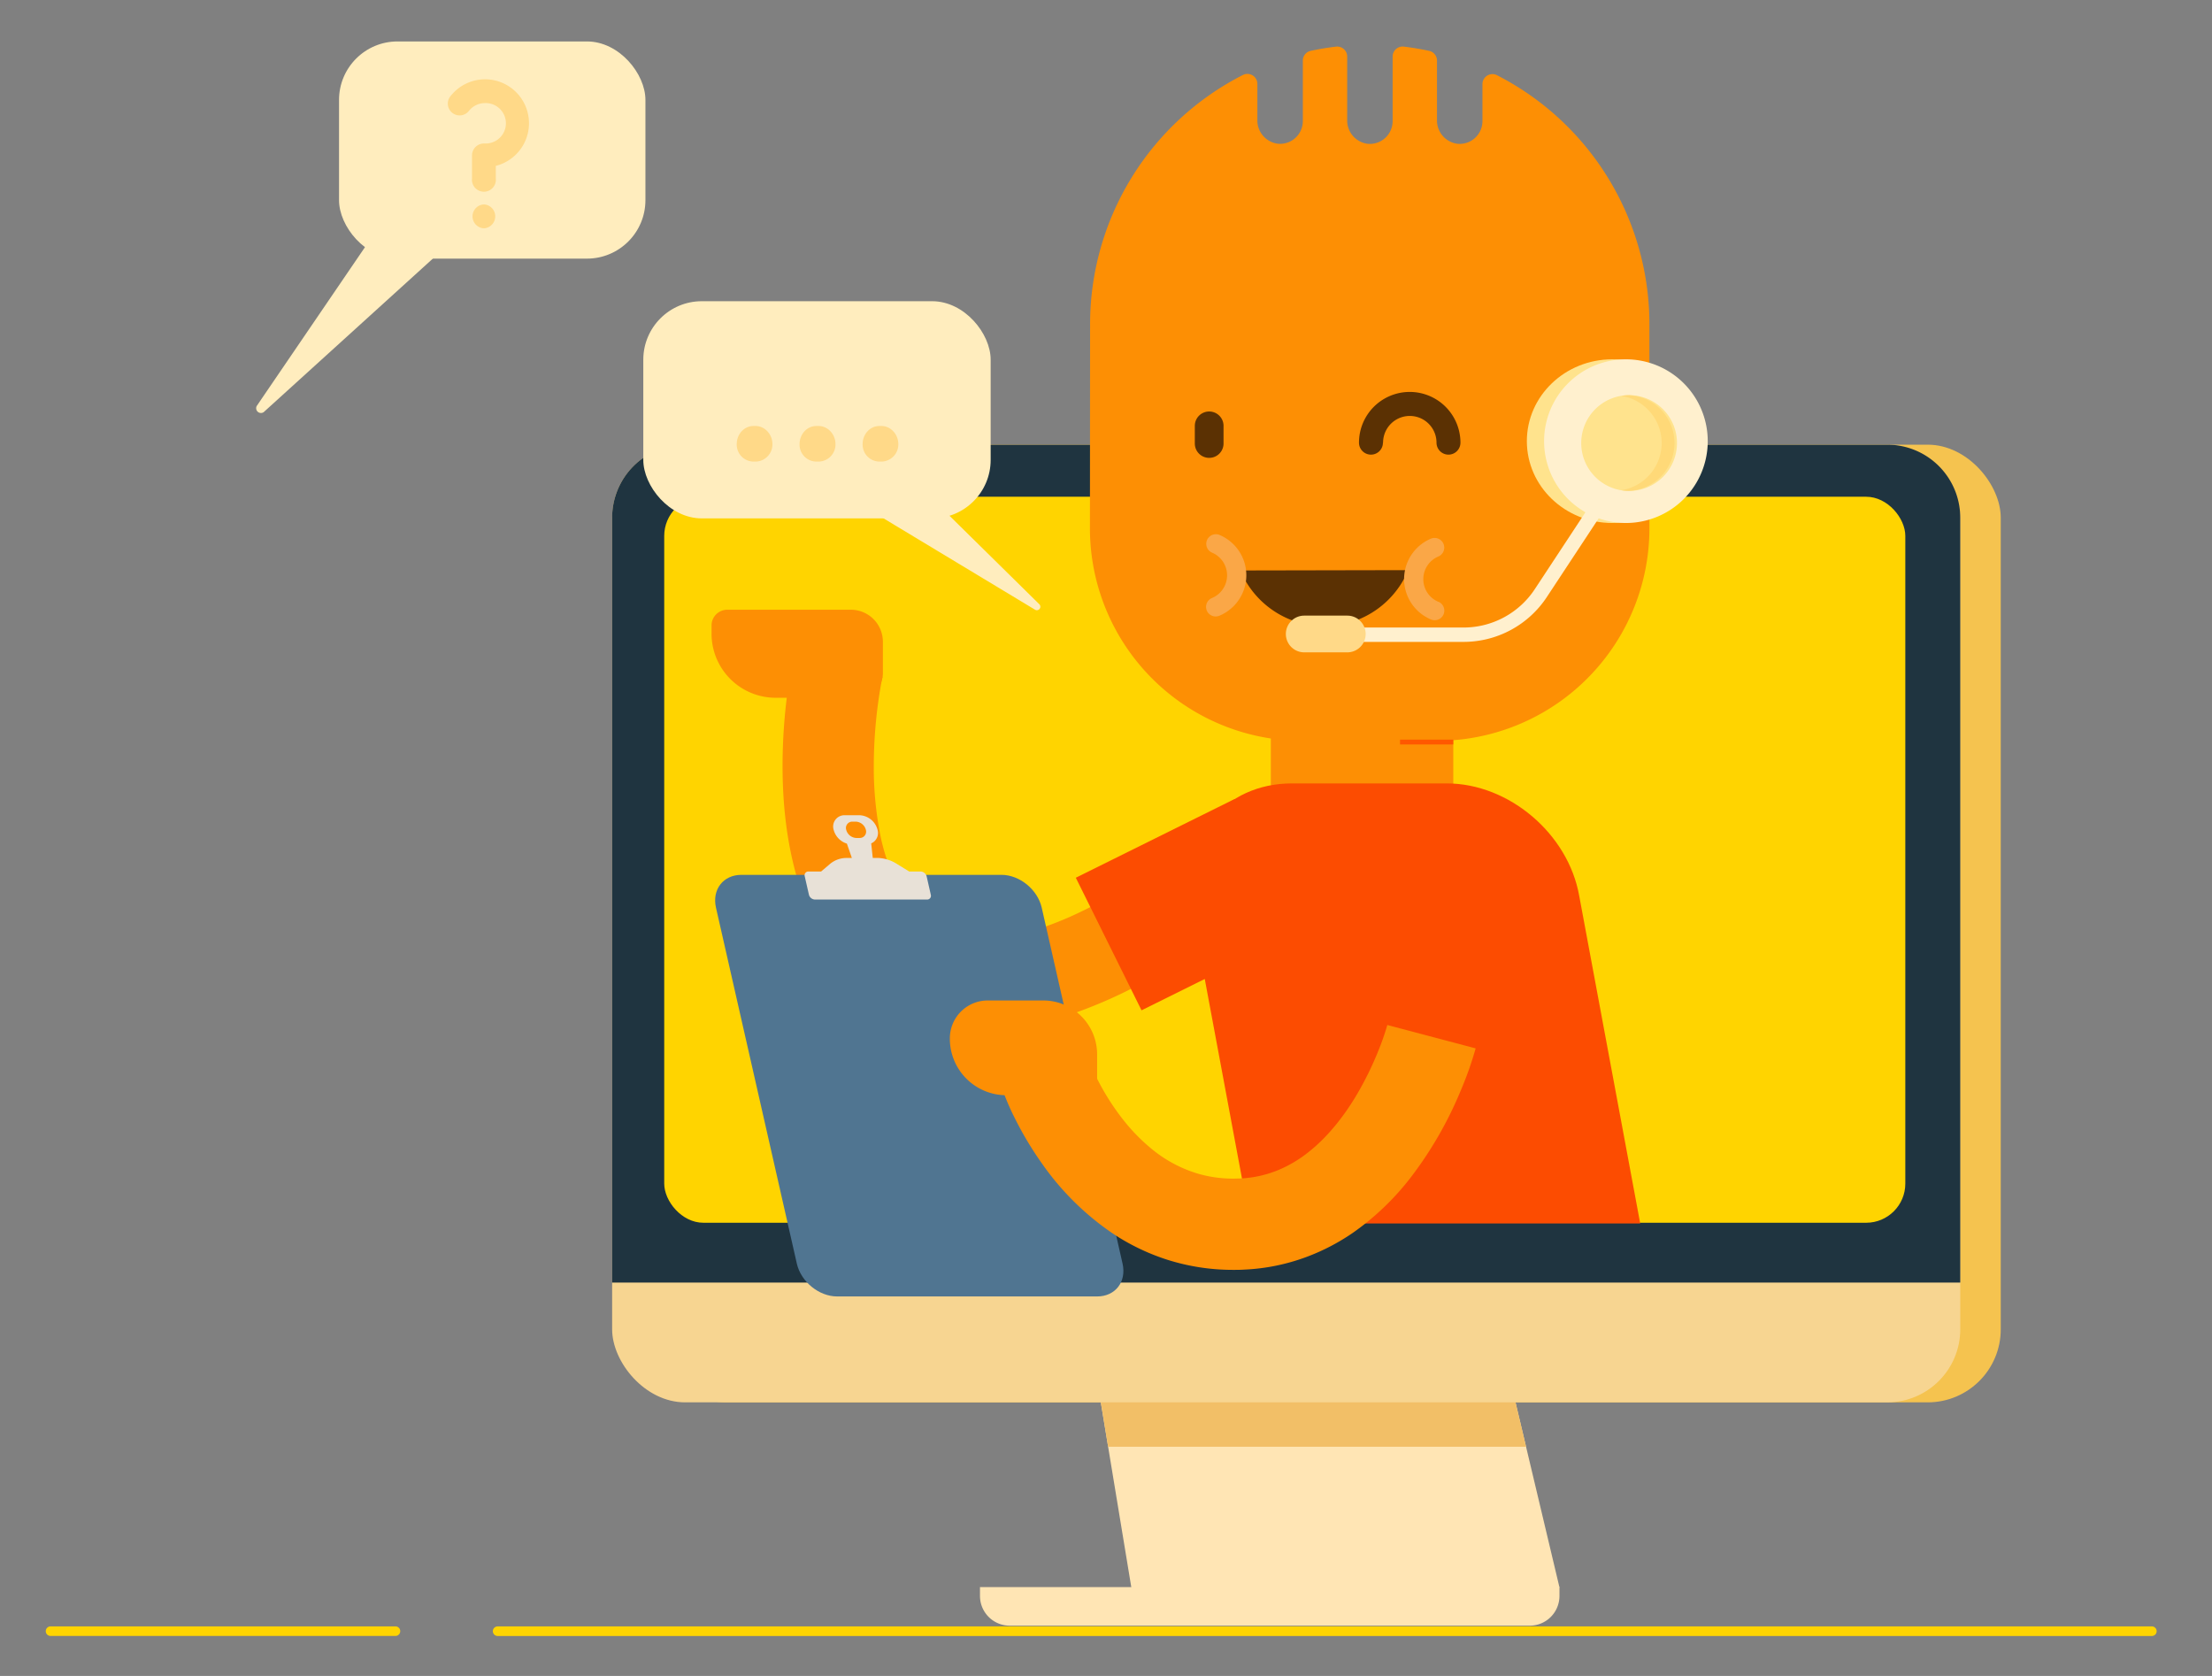 <svg id="Layer_1" data-name="Layer 1" xmlns="http://www.w3.org/2000/svg" viewBox="0 0 924 700"><rect x="0" y="0" width="924" height="700" fill="#808080" stroke="none"/><defs><style>.cls-1{fill:#ffd400}.cls-3{fill:#ffe5b4}.cls-7{fill:#fd8f04}.cls-8{fill:#5b3103}.cls-10{fill:#fc4c01}.cls-12{fill:#ffe38d}.cls-13{fill:#fff0ce}.cls-15{fill:#ffd988}.cls-18{fill:#ffedbe}</style></defs><path class="cls-1" d="M207.88 683.31h691a2 2 0 100-4h-691a2 2 0 100 4m-42.69-4.01H21.12a2 2 0 100 4h144.07a2 2 0 000-4"/><rect x="272.62" y="185.73" width="563.14" height="400" rx="30.51" fill="#f5c34f"/><path class="cls-3" d="M651.44 663.07H472.59L419.15 339.2h155.34l76.95 323.87z"/><path class="cls-3" d="M421.78 679H639a12.42 12.42 0 0012.42-12.42v-3.69H409.36v3.69A12.42 12.42 0 00421.78 679z"/><path fill="#f2bf67" d="M419.15 339.2l43.74 265.06h174.58L574.49 339.2H419.15z"/><rect x="255.7" y="185.73" width="563.14" height="400" rx="30.51" fill="#f7d591"/><path d="M818.84 535.69H255.7V216.24a30.51 30.51 0 0130.51-30.51h502.13a30.51 30.51 0 0130.5 30.51z" fill="#1f3440"/><rect class="cls-1" x="277.46" y="207.48" width="518.43" height="303.23" rx="16.35"/><path class="cls-7" d="M530.86 296.58h76.21v48.37h-76.21z"/><path class="cls-7" d="M525.23 35.06v15.07a9.81 9.81 0 008.52 9.9 9.51 9.51 0 0010.47-9.44V25.32a4.15 4.15 0 013.24-4.07c3.47-.75 7-1.34 10.59-1.77a4.19 4.19 0 014.7 4.15v26.53a9.8 9.8 0 008.51 9.9 9.52 9.52 0 0010.47-9.44v-27a4.19 4.19 0 014.71-4.15q5.37.66 10.59 1.78a4.15 4.15 0 013.23 4.07v24.83a9.81 9.81 0 008.52 9.9 9.51 9.51 0 0010.47-9.44V35.12a4.18 4.18 0 016-3.74A116.85 116.85 0 01689 135.53v85.18a88.78 88.78 0 01-88.84 88.72h-56.15a88.77 88.77 0 01-88.72-88.83l.06-85.18A116.82 116.82 0 01519.2 31.31a4.17 4.17 0 016.03 3.75z"/><path class="cls-8" d="M518.13 238.27a38 38 0 0070.12-.14z"/><path d="M600.85 251.37a10.41 10.41 0 01-4.55-3.72 10.3 10.3 0 010-11.5 10.37 10.37 0 014.53-3.72 4 4 0 00-3.13-7.43 18.3 18.3 0 00.06 33.74 4 4 0 003.09-7.41zm-91.5 5.81a18.29 18.29 0 00.11-33.73 4 4 0 00-3.13 7.39 10.28 10.28 0 01-.06 18.94 4 4 0 103.08 7.4z" fill="#faa747"/><path class="cls-10" d="M522.3 511h162.85l-25.47-136.79c-4.6-26-29.38-47-55.35-47h-64.66c-28.25 0-47.1 22.91-42.11 51.15z"/><path class="cls-8" d="M499.1 177.87v7.37a6 6 0 0012 0v-7.37a6 6 0 10-12 0"/><path class="cls-7" d="M474.37 367.68l5.08 7.12-5.06-7.13 5.08 7.12-5.06-7.13a173.12 173.12 0 01-22.47 12.94 143.1 143.1 0 01-21.48 8.46 78.11 78.11 0 01-21.7 3.55 38.89 38.89 0 01-13.29-2.12 28.31 28.31 0 01-10.59-6.78 53.88 53.88 0 01-9.35-12.71 85.28 85.28 0 01-8.24-24.48 146.12 146.12 0 01-2.29-26.7 198.35 198.35 0 011.88-26.77c.47-3.39.93-6.08 1.27-7.88.17-.9.3-1.57.39-2l.1-.44v-.07l-6.54-1.45 6.54 1.48-6.54-1.45 6.54 1.48-37.17-8.43c-.1.42-1.23 5.47-2.35 13.57a235.75 235.75 0 00-2.23 32c0 13.92 1.3 29.73 5.72 45.62A115.29 115.29 0 00342 389a92 92 0 0016 21.65 66.57 66.57 0 0024.53 15.65 76.86 76.86 0 0026.3 4.41 116.47 116.47 0 0033-5.25 195.75 195.75 0 0038.46-16.65 191.06 191.06 0 0016.33-10.13l-22.15-31z"/><path class="cls-7" d="M324 291.44h34.5a10.3 10.3 0 0010.3-10.3v-13.09a13.38 13.38 0 00-13.38-13.38h-51.63a6.57 6.57 0 00-6.56 6.57v3.42A26.77 26.77 0 00324 291.44z"/><path fill="#ff5800" d="M607.06 308.93h-22.23v2.01h22.23"/><path class="cls-10" transform="rotate(-26.37 496.352 377.85)" d="M459.27 346.92h74.07v61.81h-74.07z"/><path class="cls-12" d="M637.8 184.26c0 18.88 16 34.18 35.65 34.18s35.66-15.3 35.66-34.18-16-34.18-35.66-34.18-35.65 15.3-35.65 34.18z"/><path class="cls-13" d="M645 184.26a34.18 34.18 0 1034.18-34.18A34.18 34.18 0 00645 184.26z"/><path class="cls-12" d="M660.51 185.05a20 20 0 1020-20 20 20 0 00-20 20z"/><path d="M694.12 185.05a20 20 0 00-16.8-19.69 19.34 19.34 0 013.16-.28 20 20 0 010 39.95 19.34 19.34 0 01-3.16-.28 20 20 0 0016.8-19.7z" fill="#ffd978"/><path class="cls-13" d="M667 206.78l-25.9 39.32a35.63 35.63 0 01-29.75 16h-60.21v6h60.23a41.64 41.64 0 0034.77-18.73l25.91-39.32-5-3.31z"/><path class="cls-15" d="M544.8 272.47h18a7.67 7.67 0 100-15.34h-18a7.67 7.67 0 100 15.34z"/><path d="M349.67 541.49h108.66c7.57 0 12.31-6.14 10.59-13.7l-33.77-148.68c-1.72-7.57-9.25-13.71-16.82-13.71H309.68c-7.57 0-12.32 6.14-10.6 13.71l33.78 148.68c1.72 7.56 9.25 13.7 16.81 13.7z" fill="#507591"/><path d="M336.15 366l1.76 7.72a2.69 2.69 0 002.49 2h46.85a1.57 1.57 0 001.57-2l-1.75-7.72a2.7 2.7 0 00-2.49-2h-4.8l-5.19-3.2a15.74 15.74 0 00-8.21-2.47h-1.81l-.65-6.07a4.74 4.74 0 002.65-5.68 8.11 8.11 0 00-7.47-6.08h-6.17a4.71 4.71 0 00-4.7 6.08 8.22 8.22 0 005.53 5.77l2.08 6h-2a10.74 10.74 0 00-7.1 2.47L343 364h-5.24a1.57 1.57 0 00-1.61 2zm22.9-16h-1.39a4.55 4.55 0 01-4.18-3.41 2.64 2.64 0 012.63-3.41h1.39a4.54 4.54 0 014.19 3.41 2.65 2.65 0 01-2.64 3.41z" fill="#e8e1d7"/><path class="cls-7" d="M579.52 428.12a112.28 112.28 0 01-4.09 11.58 135.64 135.64 0 01-8.18 16.67c-5.21 9-12.16 18.07-20.35 24.58a52.84 52.84 0 01-13.22 7.87 47 47 0 01-15.75 3.4c-.91 0-1.81.06-2.69.06a52.47 52.47 0 01-14.41-1.95 55.14 55.14 0 01-20-10.66 77.88 77.88 0 01-11.56-11.86 102.29 102.29 0 01-11.1-17.5 86.337 86.337 0 01-2.58-5.6c-.26-.64-.45-1.11-.55-1.39l-.1-.26-7.74 2.8 7.77-2.73v-.07l-7.74 2.8 7.77-2.73-36 12.64a107.68 107.68 0 005.24 11.92A140.71 140.71 0 00435 485.61a114.49 114.49 0 0030 29.7 91.41 91.41 0 0022.61 10.85 90.49 90.49 0 0027.59 4.23c1.45 0 2.92 0 4.41-.1a85.29 85.29 0 0026.2-5.32A88.8 88.8 0 00565 515a110.48 110.48 0 0024.65-23.68 160.27 160.27 0 0020.51-35.77 145.59 145.59 0 006.25-17.67l-36.84-9.75z"/><path class="cls-7" d="M420.37 457.45H458l.29-.28v-16.79a22.51 22.51 0 00-22.51-22.51h-23.19a15.82 15.82 0 00-15.82 15.82v.16a23.61 23.61 0 0023.6 23.6z"/><path class="cls-8" d="M577.74 184.89a11.16 11.16 0 0122.32 0 5 5 0 1010 0 21.19 21.19 0 00-42.38 0 5 5 0 1010 0z"/><rect class="cls-18" x="268.72" y="125.81" width="145.1" height="90.71" rx="24.43"/><path class="cls-18" d="M363.56 213.18l68.77 41.46a1.46 1.46 0 001.78-2.3l-49.75-49z"/><path class="cls-15" d="M368.25 192.79h-.91a7.08 7.08 0 01-7-7.31c0-4.12 3.09-7.55 7-7.55h.91c3.77 0 7 3.43 7 7.55a7.16 7.16 0 01-7 7.31zm-26.29 0H341a7.07 7.07 0 01-7-7.31c0-4.12 3.08-7.55 7-7.55h1c3.77 0 7 3.43 7 7.55a7.15 7.15 0 01-7 7.31zm-26.3 0h-.91a7.08 7.08 0 01-7-7.31c0-4.12 3.09-7.55 7-7.55h.91c3.77 0 7 3.43 7 7.55a7.16 7.16 0 01-7 7.31z"/><rect class="cls-18" x="141.62" y="17.31" width="127.99" height="90.71" rx="24.43"/><path class="cls-18" d="M189.5 100.13l-79.34 72a2 2 0 01-2.93-2.55l52.49-77z"/><path class="cls-15" d="M202.42 85.4h-.58a5 5 0 000 9.94h.58a5 5 0 000-9.94zm.17-52.28A18.39 18.39 0 00188.31 40a4.93 4.93 0 107.69 6.15 8.56 8.56 0 016.6-3.09 8.44 8.44 0 110 16.87h-.5a5 5 0 00-4.93 5v9.6a5 5 0 109.94 0v-5.25a18.36 18.36 0 00-4.51-36.16z"/></svg>